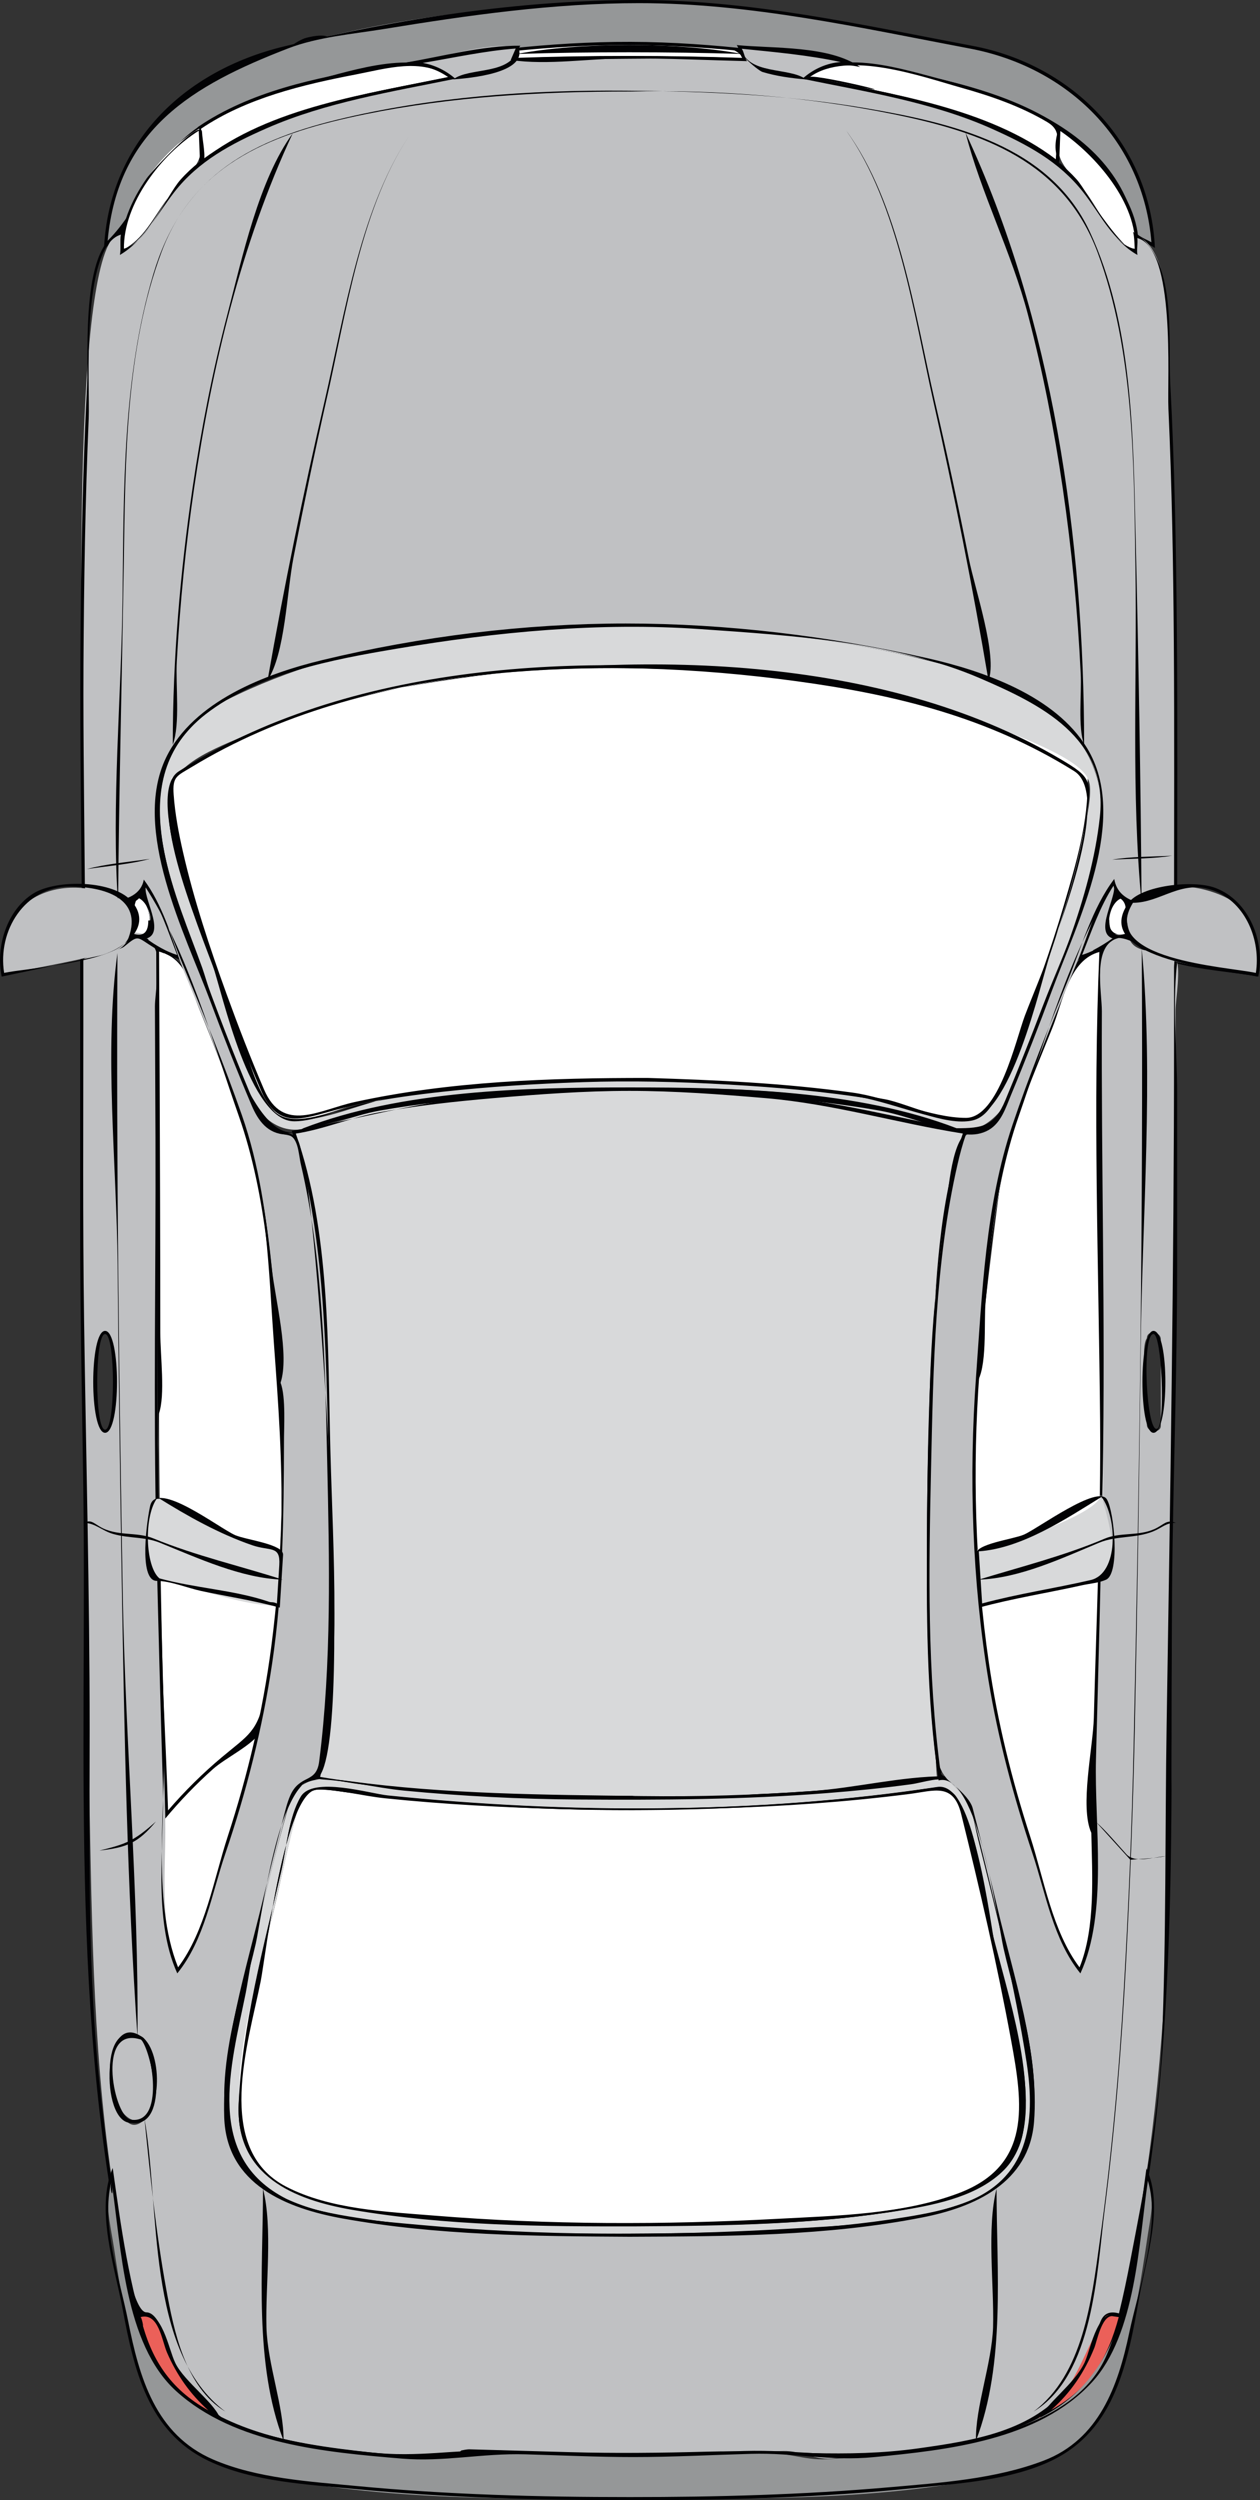 <?xml version="1.0" encoding="utf-8"?>
<!-- Generator: Adobe Illustrator 15.0.2, SVG Export Plug-In . SVG Version: 6.00 Build 0)  -->
<!DOCTYPE svg PUBLIC "-//W3C//DTD SVG 1.1//EN" "http://www.w3.org/Graphics/SVG/1.1/DTD/svg11.dtd">
<svg version="1.1" id="Ebene_1" xmlns="http://www.w3.org/2000/svg" xmlns:xlink="http://www.w3.org/1999/xlink" x="0px" y="0px"
	 width="75.257px" height="149.292px" viewBox="0 0 75.257 149.292" enable-background="new 0 0 75.257 149.292"
	 xml:space="preserve">
<rect x="0" y="0" width="75.257" height="149.292" fill="#333333" stroke="none"/>
<g>
	<polygon fill="#FFFFFF" points="57.627,81.49 66.729,77.49 66.977,104.49 66.22,119.798 63.284,119.798 57.627,103.052 	"/>
	<polygon fill="#FFFFFF" points="16.282,101.615 8.5,107.33 10.186,119.854 12.391,118.99 	"/>
	<g>
		<path fill="#FFFFFF" d="M9.481,79.291c0,9.563,0.144,19.35,0.471,29.059c1.5-1.773,5.3-3.836,5.747-6.031
			c0.716-3.513,1.053-7.077,1.164-10.657c0.127-4.08-0.135-7.76-0.439-11.844c-0.311-4.179-0.414-8.647-1.78-12.645
			c-0.812-2.377-1.744-4.714-2.688-7.041c-0.724-1.786-0.757-2.764-2.552-3.452C9.443,64.216,9.481,71.753,9.481,79.291
			C9.481,79.324,9.481,71.337,9.481,79.291z"/>
		<path fill="#020204" d="M9.866,108.595C9.29,91.17,9.405,73.98,9.31,56.541c3.113,1.189,3.925,6.436,4.998,9.396
			c1.633,4.507,1.875,9.32,2.225,14.068c0.327,4.433,0.578,8.321,0.381,12.821c-0.081,1.867-0.227,3.731-0.468,5.585
			c-0.172,1.322-0.154,3.903-0.889,5.02c-0.528,0.804-2.099,1.544-2.838,2.205C11.696,106.55,10.745,107.542,9.866,108.595
			L9.866,108.595z M9.491,84.417c-0.311,7.851,0.287,15.836,0.547,23.686c0.988-1.148,2.068-2.219,3.23-3.19
			c1.558-1.304,2.146-1.517,2.537-3.633c0.628-3.404,0.897-6.854,0.984-10.311c0.093-3.721-0.161-7.072-0.434-10.812
			c-0.312-4.274-0.401-8.863-1.799-12.952c-0.811-2.372-1.741-4.705-2.682-7.028c-0.592-1.462-0.744-2.919-2.373-3.361
			c0.025,4.899,0.045,9.798,0.06,14.697c0.008,2.688,0.014,5.376,0.014,8.063C9.575,81,9.879,83.28,9.491,84.417
			C9.415,86.343,9.491,84.417,9.491,84.417z"/>
	</g>
	<g>
		<path fill="#FFFFFF" d="M19.637,2.765c-0.699,0.453-1.92,0.884-2.468,0.112C17.795,2.435,20.223,2.429,19.637,2.765
			C19.26,3.009,19.77,2.688,19.637,2.765z"/>
		<path fill="#020204" d="M17.76,3.401c-1.562,0,0.034-1.021,0.538-1.145C20.807,1.637,19.505,3.401,17.76,3.401
			C17.678,3.401,18.415,3.401,17.76,3.401z M17.292,2.905c0.359,0.598,2.523,0.126,2.313-0.511
			C18.81,2.254,17.959,2.451,17.292,2.905C17.379,3.05,17.5,2.764,17.292,2.905z"/>
	</g>
	<g>
		<path fill="#FFFFFF" d="M37.351,2.595c1.319-0.005,6.903-0.697,7.142,0.98c-4.625-0.154-9.24,0.05-13.85-0.02
			C30.902,1.94,36.095,2.595,37.351,2.595C37.351,2.595,35.033,2.595,37.351,2.595z"/>
		<path fill="#020204" d="M30.659,3.671C30.447,1.792,36.072,2.5,37.587,2.5c1.356,0,6.895-0.81,7.048,1.169
			C39.962,3.566,35.332,3.493,30.659,3.671L30.659,3.671z M31.026,2.912c-0.082,0.188-0.164,0.377-0.246,0.565
			c4.534-0.163,9.035-0.165,13.569,0C43.745,1.665,32.854,2.771,31.026,2.912C31.026,2.912,31.051,2.91,31.026,2.912z"/>
	</g>
	<g>
		<path fill="#959798" d="M37.84,2.595c-4.77-0.019-9.218,0.581-13.909,1.305c-3.444,0.531-6.961,1.188-10.134,2.684
			c-1.976,0.931-3.707,2.316-4.961,4.116C8.347,11.4,7.94,12.163,7.661,12.971c-0.346,0.998-0.736,0.862-1.347,1.665
			C6.75,8.202,11.159,4.577,17.094,2.84c5.951-1.741,12.572-2.457,18.747-2.699c7.553-0.295,14.854,1.295,22.225,2.689
			c5.997,1.134,10.419,5.75,10.812,11.806c-1.152-0.315-1.092-1.103-1.474-2.052c-0.766-1.898-2.329-3.876-4.103-4.92
			C60.187,5.512,56.148,4.7,52.476,4.092C47.566,3.28,42.856,2.595,37.84,2.595C37.84,2.595,40.16,2.595,37.84,2.595z"/>
		<path fill="#020204" d="M6.208,14.9C6.488,8.575,10.926,4.236,16.97,2.771C23.845,1.105,31.08,0,38.167,0
			c6.748,0,13.33,1.491,19.925,2.739c6.067,1.147,10.606,5.907,10.888,12.065c-1.16-0.664-1.119-0.65-1.533-1.832
			c-0.671-1.909-2.034-3.518-3.583-4.783c-3.085-2.424-7.312-3.307-11.097-3.953C47.161,3.28,41.712,2.568,35.985,2.708
			C31.237,2.824,26.667,3.48,21.994,4.31c-3.643,0.647-7.473,1.553-10.508,3.766c-1.535,1.119-2.853,2.746-3.576,4.508
			c-0.142,0.347-0.21,1.114-0.427,1.4C7.263,14.274,6.514,14.483,6.208,14.9L6.208,14.9z M67.909,13.972
			c0.237,0.209,0.586,0.336,0.862,0.494C68.288,8.457,63.852,4.022,57.928,2.9C51.386,1.662,44.86,0.188,38.167,0.188
			c-5.114,0-10.194,0.72-15.231,1.544c-1.856,0.304-3.946,0.471-5.72,1.156C11.476,5.104,7.047,7.717,6.429,14.378
			c2.007-1.998,2.742-4.95,5.408-6.791c3.062-2.127,7.038-2.946,10.654-3.555c4.765-0.802,9.388-1.459,14.23-1.528
			c5.064-0.072,9.771,0.579,14.73,1.328C57.521,4.779,66.612,6.652,67.909,13.972C67.909,13.972,67.733,12.98,67.909,13.972z"/>
	</g>
	<g>
		<path fill="#FFFFFF" d="M24.274,3.839c-0.02,0-0.039,0-0.057,0C24.235,3.857,24.254,3.857,24.274,3.839z"/>
		<path fill="#020204" d="M24.245,3.948C23.533,3.948,24.955,3.948,24.245,3.948C24.221,3.948,24.269,3.948,24.245,3.948z
			 M24.245,3.76C24.109,3.76,24.38,3.76,24.245,3.76C24.225,3.76,24.264,3.76,24.245,3.76z"/>
	</g>
	<g>
		<path fill="#FFFFFF" d="M24.217,3.857L24.217,3.857C24.198,3.857,24.217,3.857,24.217,3.857z"/>
		<path fill="#020204" d="M24.217,3.951C24.205,3.77,24.202,3.727,24.217,3.951L24.217,3.951z"/>
	</g>
	<g>
		<path fill="#FFFFFF" d="M48.148,4.649c2.087-1.684,5.794-0.378,8.111,0.188c1.986,0.485,3.976,1.101,5.788,2.062
			c1.513,0.803,1.165,1.174,1.102,2.799C59.091,6.476,53.002,5.657,48.148,4.649C48.148,4.649,58.042,6.703,48.148,4.649z"/>
		<path fill="#020204" d="M63.236,9.888c-4.101-3.332-10.34-4.163-15.291-5.185c2.132-1.921,6.073-0.521,8.514,0.088
			c2.168,0.541,4.369,1.234,6.292,2.398C63.725,7.779,63.28,8.742,63.236,9.888L63.236,9.888z M48.369,4.599
			c4.797,0.999,10.644,1.829,14.692,4.912c0.04-1.04,0.398-1.685-0.52-2.227c-1.572-0.929-3.325-1.542-5.076-2.032
			C55.076,4.582,50.627,2.971,48.369,4.599C56.913,6.378,48.69,4.367,48.369,4.599z"/>
	</g>
	<g>
		<path fill="#FFFFFF" d="M24.274,3.839c0.991-0.155,2.014,0.199,2.788,0.811c-4.838,0.991-11.031,1.794-15.038,5.088
			c-0.016-0.411-0.301-1.794-0.15-2.073c1.455-1.006,3.139-1.666,4.817-2.193C18.984,4.75,21.837,3.839,24.274,3.839
			C25.837,3.595,24.254,3.839,24.274,3.839z"/>
		<path fill="#020204" d="M11.938,9.931c-0.021-0.547-0.305-1.996-0.117-2.344c2.033-1.406,4.494-2.178,6.87-2.771
			c2.436-0.609,6.412-2.035,8.578-0.112C22.359,5.703,15.952,6.517,11.938,9.931L11.938,9.931z M12.01,7.685
			c0.065,0.598,0.078,1.245,0.102,1.861c3.995-3.152,9.95-3.965,14.728-4.947c-1.667-1.165-3.77-0.502-5.596-0.151
			C18.09,5.053,14.706,5.861,12.01,7.685C12.01,7.685,15.552,5.288,12.01,7.685z"/>
	</g>
	<g>
		<path fill="#FFFFFF" d="M67.841,14.976c-1.408-0.496-2.197-2.493-3.061-3.588c-1.207-1.529-1.848-1.702-1.48-3.706
			C65.255,9.109,68.446,12.382,67.841,14.976L67.841,14.976z"/>
		<path fill="#020204" d="M67.93,15.279c-1.317-1.014-2.145-2.456-3.188-3.789c-1.202-1.535-2.153-1.866-1.47-3.944
			C65.503,9.063,68.468,12.264,67.93,15.279L67.93,15.279z M63.263,9.693c1.41,1.124,2.812,4.832,4.538,5.185
			c0.136-2.778-2.369-5.615-4.467-7.054C63.311,8.447,63.287,9.07,63.263,9.693C64.276,10.501,63.263,9.693,63.263,9.693z"/>
	</g>
	<g>
		<path fill="#FFFFFF" d="M7.313,15.013c-0.215-2.768,2.349-6.027,4.579-7.331c0.459,1.947-0.274,2.24-1.432,3.72
			C9.58,12.528,8.771,14.529,7.313,15.013C7.295,14.787,7.313,15.013,7.313,15.013z"/>
		<path fill="#020204" d="M7.231,15.16c-0.11-1.608,0.632-3.231,1.536-4.519c0.284-0.404,3.265-3.653,3.3-2.746
			c0.019,0.494,0.255,1.45,0.072,1.903c-0.283,0.702-1.632,1.671-2.115,2.347C9.267,13.205,8.552,14.72,7.231,15.16L7.231,15.16z
			 M7.402,14.88c1.118-0.563,1.758-1.848,2.466-2.839c0.325-0.456,2.092-2.04,2.074-2.471c-0.023-0.588-0.047-1.176-0.071-1.764
			C9.672,9.186,7.356,12.142,7.402,14.88C7.402,14.88,7.399,14.707,7.402,14.88z"/>
	</g>
	<g>
		<path id="www.ABC-color.com_2_" fill="#D8D9DA" d="M59.267,65.742c1.834-4.202,3.433-8.573,4.632-12.998
			c0.208-0.77,1.785-5.785,0.987-6.314c-2.208-1.466-4.596-2.764-7.084-3.683c-10.886-4.018-24.436-3.517-35.607-1.214
			c-2.457,0.506-4.807,1.096-7.089,2.18c-1.489,0.708-4.977,1.784-4.85,3.69c0.347,5.223,2.526,10.497,4.424,15.319
			c0.472,1.198,1.076,3.899,2.601,4.119c1.893,0.271,4.566-1.111,6.477-1.401c4.207-0.64,8.499-0.9,12.752-0.962
			c2.951-0.042,5.906,0.092,8.848,0.306c2.707,0.197,5.422,0.466,8.087,0.992C55.062,66.096,58.272,67.919,59.267,65.742
			C60.04,63.972,58.475,67.476,59.267,65.742z M37.182,37.287c5.916-0.02,11.903,0.711,17.684,1.955
			c3.318,0.715,7.548,2.024,9.656,4.911c2.965,4.062,0.034,9.992-1.461,14.098c-0.945,2.597-2.331,9.892-5.961,9.206
			c-6.874-2.648-15.436-2.672-22.774-2.32c-5.176,0.248-10.758,0.455-15.7,2.147c-3.99,1.366-5.241-5.659-6.253-8.411
			c-1.77-4.81-5.794-13.364,0.475-16.718C20.103,38.273,29.053,37.287,37.182,37.287C37.182,37.287,30.04,37.287,37.182,37.287z"/>
		<path fill="#020204" d="M58.029,67.71c-1.954,0-4.174-1.105-6.134-1.426c-2.877-0.47-5.787-0.733-8.695-0.923
			c-2.532-0.164-5.054-0.286-7.589-0.187c-5.114,0.201-10.386,0.486-15.367,1.734c-1.825,0.458-4.033,1.714-5.077-0.707
			c-0.832-1.928-1.597-3.886-2.34-5.849c-1.514-4.002-4.732-10.177-3.141-14.537c1.322-3.62,5.696-5.439,9.129-6.32
			c11.768-3.018,24.199-2.883,36.03-0.355c6.142,1.312,12.413,4.491,10.648,11.771c-0.903,3.725-2.292,7.347-3.683,10.912
			C61.189,63.416,60.271,67.71,58.029,67.71C57.9,67.71,58.645,67.71,58.029,67.71z M57.133,67.369c1.551,0,2.269-0.12,2.913-1.67
			c0.768-1.846,1.506-3.703,2.215-5.571c1.445-3.807,4.354-9.398,3.292-13.587c-0.979-3.86-5.346-5.792-8.824-6.756
			c-5.745-1.593-12.042-2.297-17.986-2.397c-5.936-0.102-11.935,0.631-17.747,1.81c-3.364,0.682-7.613,1.846-9.914,4.599
			c-3.317,3.968-0.496,9.83,1,14c0.515,1.435,3.156,11.491,6.032,9.573c5.897-2.271,13.227-2.438,19.5-2.438
			C43.893,64.931,51.231,65.095,57.133,67.369C57.134,67.369,57.133,67.369,57.133,67.369z M17.571,66.955
			c-2.663,0-4.266-7.573-4.88-9.361c-0.792-2.302-4.285-10.121-1.693-11.729c10.415-6.463,24.544-6.968,36.418-5.39
			c5.832,0.775,11.262,2.059,16.345,5.135c1.592,0.963,1.383,1.374,1.083,3.312c-0.423,2.738-1.251,5.418-2.131,8.038
			c-0.741,2.206-1.556,4.387-2.421,6.547c-0.426,1.063-0.898,3.097-2.201,3.395c-1.642,0.377-4.265-0.984-5.914-1.257
			c-2.857-0.471-5.752-0.714-8.641-0.882c-2.933-0.17-5.866-0.244-8.802-0.143c-2.771,0.096-5.542,0.269-8.297,0.571
			c-1.548,0.169-3.094,0.379-4.622,0.683C20.466,66.143,18.937,66.955,17.571,66.955C17.016,66.955,18.122,66.955,17.571,66.955z
			 M10.327,46.515c-0.116,5.193,2.341,10.784,4.186,15.536c0.515,1.328,1.255,4.716,3.059,4.716c2.338,0,5.079-1.29,7.463-1.598
			c7.431-0.959,14.962-0.996,22.417-0.303c2.616,0.244,5.264,0.551,7.807,1.229c0.763,0.204,1.605,0.663,2.411,0.663
			c1.391,0,1.772-1.644,2.195-2.68c2.076-5.086,4.303-10.57,4.907-16.069c0.115-1.043,0.243-1.403-0.632-1.948
			c-1.091-0.681-2.212-1.315-3.36-1.896c-2.677-1.352-5.438-2.077-8.358-2.663c-5.977-1.201-12.068-1.639-18.157-1.396
			C25.918,40.439,17.391,41.833,10.327,46.515C10.213,51.578,10.822,46.187,10.327,46.515z"/>
	</g>
	<g>
		<path fill="#FFFFFF" d="M10.252,46.447c9.122-6.042,20.952-6.986,31.63-6.407c5.685,0.309,12.193,0.968,17.466,3.313
			c1.239,0.551,4.924,1.801,5.609,3.094c0.082,2.556-0.701,5.183-1.417,7.606c-0.76,2.573-1.656,5.105-2.616,7.609
			c-0.481,1.255-1.146,4.338-2.483,5.011c-1.37,0.689-4.201-0.785-5.593-1.036c-2.881-0.519-5.81-0.776-8.73-0.957
			c-7.368-0.456-15.012-0.364-22.262,1.076c-1.376,0.274-4.29,1.847-5.506,0.564c-1.045-1.103-1.521-3.276-2.049-4.645
			C12.506,57.019,10.107,51.534,10.252,46.447C10.252,46.447,10.102,51.722,10.252,46.447z"/>
		<path fill="#020204" d="M57.693,66.937c-2.13,0-4.643-1.211-6.81-1.512c-2.804-0.39-5.632-0.603-8.458-0.742
			c-2.42-0.118-4.84-0.171-7.263-0.094c-4.995,0.158-10.207,0.367-15.054,1.669c-2.023,0.543-3.499,1.227-4.51-1.127
			c-0.897-2.09-1.712-4.218-2.475-6.36c-0.708-1.989-4.668-11.301-2.446-12.712c4.805-3.051,9.85-4.492,15.418-5.361
			c11.911-1.859,26.556-1.659,37.199,4.604c1.925,1.133,1.928,1.281,1.569,3.604c-0.423,2.738-1.252,5.418-2.132,8.038
			C62.131,58.731,60.374,66.937,57.693,66.937C57.168,66.937,58.216,66.937,57.693,66.937z M38.67,64.365
			c4.096,0.124,8.192,0.312,12.255,0.877c2.15,0.299,4.656,1.508,6.767,1.508c1.952,0,2.983-4.661,3.516-6.088
			c0.888-2.378,5.596-12.967,2.948-14.618c-5.148-3.211-10.625-4.559-16.577-5.367c-11.732-1.594-25.759-1.18-36.119,5.117
			c-0.894,0.544-1.166,0.561-1.088,1.65c0.082,1.155,0.3,2.3,0.557,3.427c0.659,2.891,1.6,5.719,2.611,8.503
			c0.695,1.912,1.429,3.813,2.231,5.684c1.133,2.64,3.282,1.214,5.419,0.746C26.884,64.555,32.854,64.365,38.67,64.365
			C38.799,64.369,38.67,64.365,38.67,64.365z"/>
	</g>
	<g>
		<path fill="#C0C1C3" d="M67.464,53.871c0.725-0.628,4.859,1.323,5.672,1.714c0.588,0.282,1.474,0.646,1.847,1.217
			c0.123,0.188,0.416,1.479-0.066,1.377C72.686,57.707,65.836,57.6,67.464,53.871C67.595,53.757,67.464,53.871,67.464,53.871z"/>
		<path fill="#020204" d="M75.091,58.312c-2.416-0.515-8.622-0.424-7.89-4.139C68.053,52.829,76.414,55.669,75.091,58.312
			L75.091,58.312z M67.384,54.22c-0.649,3.448,5.329,3.406,7.6,3.875C75.95,55.708,67.833,53.257,67.384,54.22
			C67.328,54.521,67.464,54.048,67.384,54.22z"/>
	</g>
	<g>
		<path fill="#FFFFFF" d="M66.221,55.566c0-0.504-0.066-2.501,0.951-1.875c0.364,0.224,0.038,1.523,0.254,2.119
			C67.1,55.81,66.277,56.229,66.221,55.566C66.221,55.378,66.277,56.226,66.221,55.566z"/>
		<path fill="#020204" d="M66.739,56.035c-1.336,0-0.521-3.76,0.876-2.182c-0.41,0.638-0.361,1.346-0.055,2.051
			C67.297,55.953,67.008,56.035,66.739,56.035C66.24,56.035,67.026,56.035,66.739,56.035z M66.874,53.619
			c-0.871,0.41-1.054,2.568,0.431,2.131C67.008,54.873,67.574,54.074,66.874,53.619C66.704,53.699,66.874,53.619,66.874,53.619z"/>
	</g>
	<g>
		<path fill="#FFFFFF" d="M8.971,55.566c-0.044,0.51-0.694,0.381-0.994,0.299c-0.275-0.075,0.079-1.209-0.08-1.637
			c0.057-0.12-0.235-0.765,0.433-0.715C9.029,53.859,9.048,54.9,8.971,55.566C8.915,56.226,8.991,55.396,8.971,55.566z"/>
		<path fill="#020204" d="M8.463,56.035c-1.477,0-0.221-1.232-0.904-2.174C8.988,52.253,9.771,56.035,8.463,56.035
			C8.135,56.035,8.953,56.035,8.463,56.035z M7.921,55.751c1.273,0.4,1.165-0.991,0.759-1.82C7.851,52.6,7.964,55.617,7.921,55.751
			C8.04,55.789,8.118,55.125,7.921,55.751z"/>
	</g>
	<g>
		<path fill="#C0C1C3" d="M8.5,55.982c1.359,0-0.333-2.63,0.207-3.299c0.965,1.141,1.573,3.094,2.035,4.504
			C9.922,56.932,9.18,56.506,8.5,55.982C9.047,55.982,8.5,55.982,8.5,55.982z"/>
		<path fill="#020204" d="M10.895,57.345c-0.981-0.303-1.872-0.809-2.664-1.459c1.231,0.078,0.821-1.982,0.003-2.279
			c0.082-0.339,0.244-0.829,0.445-1.104C9.715,53.886,10.314,55.726,10.895,57.345L10.895,57.345z M8.742,56.044
			c0.566,0.413,1.167,0.771,1.839,0.98c-0.534-1.38-1.036-2.907-1.85-4.15C8.446,53.485,9.938,55.682,8.742,56.044
			C8.983,56.22,8.838,56.015,8.742,56.044z"/>
	</g>
	<g>
		<path fill="#C0C1C3" d="M66.729,55.982c-0.686,0.53-1.437,0.94-2.261,1.205c0.463-1.412,1.105-3.362,2.071-4.504
			C67.055,53.333,65.35,55.982,66.729,55.982C66.729,55.982,66.165,55.982,66.729,55.982z"/>
		<path fill="#020204" d="M64.314,57.347c0.57-1.604,1.197-3.499,2.255-4.844c0.185,0.312,0.373,0.771,0.46,1.123
			c-0.839,0.202-1.236,2.323-0.029,2.26C66.2,56.544,65.302,57.039,64.314,57.347L64.314,57.347z M66.517,52.875
			c-0.818,1.247-1.334,2.767-1.884,4.146c0.672-0.217,1.284-0.561,1.854-0.977C65.296,55.701,66.758,53.468,66.517,52.875
			C66.015,53.64,66.517,52.875,66.517,52.875z"/>
	</g>
	<g>
		<path fill="#FFFFFF" d="M58.363,82.57c-0.11,0,1.368-12.353,1.619-13.423c0.675-2.88,1.925-5.676,3.029-8.41
			c0.757-1.875,0.888-3.312,2.776-4.04c-0.579,7.452-0.06,15.134-0.038,22.594"/>
		<path fill="#020204" d="M58.288,82.626c-0.709-0.945,0.429-5.373,0.564-6.612c0.35-3.206,0.753-6.383,1.824-9.437
			c0.941-2.683,2.009-5.321,3.096-7.948c0.587-1.42,0.689-1.529,2.122-2.075c-0.482,7.528-0.071,15.202-0.049,22.736
			c-0.063,0-0.125,0-0.188,0c-0.023-7.465-0.284-14.988,0.029-22.451c-1.829,0.461-2.197,2.957-2.834,4.548
			c-1.074,2.683-2.285,5.424-2.883,8.262c-0.559,2.654-0.835,5.375-1.099,8.071C58.751,78.921,59,81.747,58.288,82.626
			C58.229,82.548,58.288,82.626,58.288,82.626z"/>
	</g>
	<g>
		<path fill="#D8D9DA" d="M19.637,98.947c0.159-5.714,0.109-11.444-0.179-17.153c-0.236-4.689-0.409-9.695-1.913-14.187
			c1.701-0.176,3.439-0.992,5.15-1.294c2.259-0.399,4.544-0.652,6.83-0.846c2.678-0.227,5.382-0.423,8.071-0.423
			c2.692,0,5.4,0.196,8.08,0.423c2.288,0.193,4.575,0.446,6.837,0.846c1.701,0.3,3.425,1.108,5.114,1.294
			c-1.98,5.958-1.924,12.792-2.087,19c-0.048,1.816,0.27,19.629,0.446,19.6c-6.083,1.004-12.259,1.123-18.409,1.123
			c-6.2,0-12.43-0.124-18.562-1.148c0.278-0.264,0.238-1.674,0.275-2.014C19.481,102.434,19.591,100.691,19.637,98.947
			C19.883,90.089,19.524,103.242,19.637,98.947z"/>
		<path fill="#020204" d="M40.005,107.453c-7.068,0-14.186-0.015-21.175-1.207c1.108-2.495,0.702-6.313,0.752-9.008
			c0.066-3.587,0.052-7.177-0.042-10.763c-0.163-6.262-0.222-12.921-2.113-18.948c3.809-0.647,7.43-1.724,11.336-2.082
			c2.927-0.269,5.889-0.494,8.831-0.494c2.721,0,5.459,0.203,8.168,0.435c4.138,0.354,7.953,1.388,11.981,2.142
			c-2.731,8.745-2.274,18.9-2.18,27.957c0.028,2.662,0.105,5.319,0.353,7.972c0.072,0.772,0.796,2.729-0.13,2.877
			C50.588,107.163,45.265,107.453,40.005,107.453C38.637,107.453,41.271,107.453,40.005,107.453z M37.766,107.236
			c2.368,0.431,5.261,0.015,7.646-0.111c2.768-0.126,5.534-0.337,8.284-0.685c0.781-0.099,1.561-0.209,2.337-0.337
			c-0.097-0.668-0.172-1.339-0.241-2.01c-0.275-2.689-0.374-5.386-0.409-8.087C55.319,91.003,55.388,85.995,55.664,81
			c0.242-4.373,0.383-9.139,1.845-13.314c-3.953-0.626-7.713-1.768-11.77-2.113c-2.701-0.23-5.43-0.434-8.143-0.434
			c-2.709,0-5.435,0.203-8.132,0.434c-2.27,0.194-4.54,0.445-6.785,0.842c-1.69,0.3-3.338,1.023-5.012,1.273
			c2.056,5.807,1.905,12.718,2.063,18.792c0.165,6.347,0.692,13.375-0.608,19.624C25.276,107.122,31.542,107.274,37.766,107.236
			C37.777,107.238,37.766,107.236,37.766,107.236z"/>
	</g>
	<g>
		<path fill="#FFFFFF" d="M5.863,73.298c0-0.45,0.866-0.449,0.866,0c0.145,0.176,0,1.147,0,1.358c0,0.757,0.441,3.271,0,3.88
			c0,0.426-0.866,0.431-0.866,0c-0.148-0.204,0-1.122,0-1.358C5.863,75.885,5.863,74.591,5.863,73.298
			C5.863,73.111,5.863,73.298,5.863,73.298z"/>
		<path fill="#020204" d="M6.295,78.953c-0.947,0-0.944-6.088,0-6.088S7.247,78.953,6.295,78.953
			C6.167,78.953,6.577,78.953,6.295,78.953z M6.295,73.054c-0.624,0-0.629,5.709,0,5.709C6.924,78.763,6.919,73.054,6.295,73.054
			C6.118,73.054,6.477,73.054,6.295,73.054z"/>
	</g>
	<g>
		<path id="ABC-color.com_2_" fill="#FFFFFF" d="M68.916,72.96c0.785,0,0.791,5.896,0,5.896
			C68.189,78.857,68.194,72.96,68.916,72.96C69.141,72.96,68.69,72.96,68.916,72.96z"/>
		<path fill="#020204" d="M68.916,78.953c-0.886,0-0.879-6.088,0-6.088C69.862,72.865,69.864,78.953,68.916,78.953
			C68.645,78.953,69.045,78.953,68.916,78.953z M68.916,73.054c-0.737,0-0.408,6.111,0.244,5.635
			C69.635,78.333,69.4,73.054,68.916,73.054C68.747,73.054,69.095,73.054,68.916,73.054z"/>
	</g>
	<g>
		<path fill="#FFFFFF" d="M6.314,103.486c0-0.449,0.83-0.454,0.83,0c0.16,0.18,0,1.3,0,1.522c0,0.705,0.419,3.135,0,3.698
			c0,0.449-0.811,0.459-0.811,0c-0.166-0.223,0-1.262,0-1.522C6.333,105.965,6.377,104.67,6.314,103.486
			C6.314,103.298,6.314,103.486,6.314,103.486z"/>
		<path fill="#020204" d="M6.749,109.14c-0.75,0-0.985-5.466-0.379-5.965C7.423,102.308,7.91,109.14,6.749,109.14
			C6.593,109.14,7.022,109.14,6.749,109.14z M6.427,103.4c0,0.712-0.355,5.553,0.321,5.553c0.601,0,0.301-2.538,0.301-2.856
			C7.049,105.973,6.885,102.424,6.427,103.4C6.427,103.4,6.472,103.304,6.427,103.4z"/>
	</g>
	<g>
		<path fill="#FFFFFF" d="M68.068,103.486c0-0.438,0.827-0.458,0.827,0c0.159,0.177,0,1.302,0,1.522c0,0.7,0.418,3.141,0,3.698
			c0,0.467-0.827,0.438-0.827,0c-0.166-0.221,0-1.264,0-1.522C68.068,105.952,68.068,104.718,68.068,103.486
			C68.068,103.298,68.068,103.486,68.068,103.486z"/>
		<path fill="#020204" d="M68.501,109.14c-0.949,0-0.949-6.088,0-6.088C69.385,103.052,69.38,109.14,68.501,109.14
			C68.215,109.14,68.625,109.14,68.501,109.14z M68.501,103.242c-0.488,0-0.725,5.284-0.238,5.637
			C68.966,109.388,69.197,103.242,68.501,103.242C68.32,103.242,68.67,103.242,68.501,103.242z"/>
	</g>
	<g>
		<path fill="#D8D9DA" d="M17.207,107.972c0.653-2.425,2.332-1.685,4.227-1.444c3.751,0.476,7.54,0.716,11.319,0.803
			c4.918,0.112,9.896,0.082,14.801-0.226c2.667-0.167,5.334-0.411,7.975-0.819c2.069-0.319,2.402,1.231,2.841,2.951
			c1.187,4.653,2.358,9.353,3.071,14.105c0.559,3.724-0.14,7.05-4.096,8.385c-3.34,1.127-7.092,1.274-10.575,1.471
			c-7.179,0.403-14.447,0.404-21.613-0.241c-2.591-0.233-5.509-0.415-7.924-1.496c-4.701-2.104-3.723-6.875-2.94-11.004
			C15.087,116.269,16.034,112.072,17.207,107.972C17.659,106.294,16.678,109.82,17.207,107.972z M57.703,130.886
			c4.778-2.317,3.204-7.035,2.341-11.309c-0.49-2.428-1.03-4.845-1.593-7.256c-0.34-1.458-0.47-3.765-1.337-5.043
			c-0.667-0.981-2.85-0.229-3.732-0.125c-3.848,0.448-7.713,0.692-11.586,0.782c-4.793,0.112-9.574,0.061-14.363-0.256
			c-2.627-0.174-5.256-0.415-7.863-0.792c-1.556-0.226-1.76,0.999-2.071,2.277c-1.115,4.577-2.161,9.205-2.854,13.866
			c-0.536,3.604-0.111,7.032,3.848,8.245c3.795,1.162,8,1.263,11.927,1.424c6.466,0.266,12.993,0.244,19.442-0.328
			C52.406,132.147,55.341,131.995,57.703,130.886C58.947,130.283,56.458,131.47,57.703,130.886z"/>
		<path fill="#020204" d="M37.635,133.544c-5.639-0.028-11.408-0.083-16.979-1.07c-2.909-0.515-6.066-1.489-6.959-4.708
			c-1.11-4,0.864-9.37,1.771-13.254c0.443-1.9,0.908-3.796,1.408-5.683c0.683-2.576,1.517-2.807,3.965-2.475
			c5.828,0.789,11.656,0.812,17.521,0.893c3.37,0.047,6.743-0.06,10.105-0.297c2.624-0.186,5.374-0.887,7.991-0.887
			c2.287,0,3.239,8.188,3.568,9.636c0.835,3.679,2.853,9.103,1.304,12.812c-1.126,2.698-4.113,3.502-6.717,3.963
			C49.042,133.461,43.273,133.516,37.635,133.544C37.635,133.544,51.887,133.472,37.635,133.544z M18.756,106.246
			c-2.323,0-3.738,11.086-4.077,12.753c-0.891,4.385-2.496,9.803,2.425,12.298c2.425,1.128,5.368,1.317,7.985,1.557
			c7.197,0.657,14.5,0.657,21.71,0.246c3.513-0.2,7.362-0.327,10.715-1.532c3.923-1.41,4.363-4.795,3.8-8.434
			c-0.696-4.495-1.792-8.938-2.905-13.346c-0.251-0.996-0.474-2.94-1.474-3.429c-0.676-0.329-1.825,0.088-2.519,0.183
			c-1.669,0.227-3.346,0.396-5.025,0.528c-4.953,0.391-9.931,0.417-14.897,0.383c-3.448-0.024-6.903-0.202-10.336-0.529
			C22.396,106.755,20.522,106.246,18.756,106.246C18.092,106.246,18.843,106.246,18.756,106.246z M38.029,132.941
			c-5.63,0.014-11.405-0.033-16.973-0.985c-3.502-0.599-6.997-2.033-6.798-6.304c0.217-4.674,1.508-9.415,2.549-13.957
			c0.307-1.34,0.441-3.191,1.158-4.402c0.718-1.212,4.12-0.177,5.183-0.067c10.766,1.104,22.11,1.098,32.82-0.506
			c2.235-0.334,3.17,8.165,3.483,9.594c0.728,3.322,3.379,10.338,0.535,13.242c-1.509,1.542-3.921,2.056-5.959,2.397
			C48.767,132.833,43.348,132.906,38.029,132.941C38.029,132.941,51.726,132.849,38.029,132.941z M18.959,106.876
			c-1.944,0-3.102,10.015-3.378,11.407c-0.712,3.584-2.792,9.836,1.267,12.184c2.462,1.424,5.73,1.573,8.481,1.817
			c6.743,0.599,13.58,0.601,20.338,0.273c3.727-0.181,7.84-0.259,11.405-1.519c4.248-1.501,4.076-4.869,3.405-8.661
			c-0.828-4.682-1.892-9.337-3.059-13.944c-0.495-1.953-1.543-1.495-3.128-1.297c-3.801,0.476-7.622,0.751-11.451,0.865
			c-3.09,0.092-6.18,0.134-9.27,0.044c-3.532-0.104-7.059-0.283-10.574-0.647C21.691,107.263,20.27,106.876,18.959,106.876
			C18.605,106.876,19.173,106.876,18.959,106.876z"/>
	</g>
	<g>
		<path fill="#FFFFFF" d="M14.362,126.496c-0.456-4.134,1.249-9.059,2.137-13.052c0.384-1.726,0.773-3.451,1.213-5.163
			c0.46-1.791,1.415-1.461,2.834-1.277c11.248,1.448,23.19,1.466,34.434-0.062c1.32-0.179,2.109-0.302,2.513,1.32
			c0.474,1.906,0.921,3.82,1.356,5.736c0.895,3.94,2.932,9.287,2.153,13.369c-0.587,3.077-4.112,3.982-6.76,4.44
			c-5.521,0.955-11.243,1.001-16.827,1.001c-5.447,0-11.032-0.071-16.417-1.001C17.848,131.263,14.772,130.221,14.362,126.496
			C14.042,123.593,14.681,129.398,14.362,126.496z"/>
		<path fill="#020204" d="M38.031,132.904c-5.631,0.015-11.406-0.032-16.974-0.985c-3.514-0.602-6.986-2.004-6.803-6.285
			c0.199-4.662,1.498-9.399,2.541-13.927c0.311-1.348,0.448-3.219,1.177-4.434c0.728-1.211,4.106-0.177,5.178-0.066
			c10.757,1.104,22.138,1.12,32.838-0.505c2.126-0.322,2.801,6.613,3.087,7.88c0.855,3.79,2.747,8.839,2.025,12.765
			c-0.542,2.949-3.737,3.96-6.3,4.452C49.317,132.849,43.591,132.875,38.031,132.904C38.031,132.904,51.74,132.832,38.031,132.904z
			 M18.963,106.857c-1.952,0-3.112,10.037-3.389,11.432c-0.735,3.698-2.828,10.02,1.51,12.277c2.627,1.367,5.999,1.501,8.877,1.734
			c6.802,0.553,13.694,0.554,20.506,0.189c3.515-0.188,7.45-0.266,10.793-1.53c4.376-1.656,3.836-5.301,3.129-9.14
			c-0.834-4.527-1.87-9.026-2.979-13.494c-0.47-1.893-1.595-1.394-3.098-1.202c-3.801,0.484-7.624,0.745-11.453,0.859
			c-3.097,0.094-6.194,0.135-9.291,0.045c-3.532-0.104-7.059-0.284-10.574-0.648C21.693,107.245,20.271,106.857,18.963,106.857
			C18.614,106.857,19.176,106.857,18.963,106.857z"/>
	</g>
	<g>
		<path fill="#C0C1C3" d="M69.331,85.142c0-1.132,0-2.263,0-3.395c0-0.592,0-1.185,0-1.777c0-0.481-0.829-0.565-0.829-0.066
			c-0.385,0.559,0,2.719,0,3.395c0,0.592,0,1.185,0,1.777C68.501,85.554,69.331,85.598,69.331,85.142
			C69.331,85.142,69.331,85.236,69.331,85.142z M6.277,85.462c0.792,0,0.786-5.898,0-5.898C5.492,79.564,5.486,85.462,6.277,85.462
			C6.502,85.462,6.164,85.462,6.277,85.462z M8.971,123.179c-0.103-0.723-0.17-1.506-0.981-1.506c-1.879,0-1.266,2.068-1.042,3.452
			c0.112,0.698,0.632,2.604,1.803,1.32C9.433,125.698,9.082,124.015,8.971,123.179C8.746,121.595,9.178,124.744,8.971,123.179z
			 M37.596,133.468c5.696-0.029,11.543-0.063,17.167-1.098c2.807-0.517,5.817-1.517,6.69-4.601
			c1.143-4.035-0.988-9.641-1.906-13.559c-0.438-1.869-0.895-3.734-1.377-5.593c-0.553-2.131-1.995-1.919-2.211-3.835
			c-0.708-6.269-0.583-12.666-0.395-18.962c0.17-5.686,0.223-11.762,1.78-17.276c0.382-1.354,0.595-0.519,1.674-1.156
			c0.696-0.412,0.95-1.246,1.243-1.949c0.901-2.157,1.753-4.336,2.562-6.529c1.48-4.018,4.544-10.085,2.016-14.219
			c-1.88-3.075-6.142-4.542-9.445-5.292c-5.87-1.333-11.997-2.074-18.016-2.074c-6.035,0-12.259,0.781-18.129,2.191
			c-3.328,0.8-7.626,2.422-9.238,5.733c-2.048,4.21,1.075,10.316,2.55,14.273c0.741,1.986,1.516,3.96,2.333,5.916
			c0.293,0.703,0.547,1.537,1.244,1.949c1.298,0.767,1.354-0.118,1.802,1.622c1.456,5.669,1.53,11.798,1.68,17.614
			c0.159,6.182,0.322,12.509-0.472,18.654c-0.149,1.156-0.062,0.569-0.945,1.02c-0.817,0.415-0.99,1.515-1.203,2.323
			c-0.491,1.86-0.951,3.729-1.392,5.601c-0.929,3.947-3.013,9.482-1.894,13.552c0.858,3.118,3.898,4.077,6.718,4.59
			C26.058,133.388,31.899,133.432,37.596,133.468C52.559,133.392,22.671,133.375,37.596,133.468z M16.754,82.57
			c-0.356-5.085-0.557-10.52-2.202-15.378c-1.028-3.038-2.248-6.015-3.479-8.975c-0.734-1.765-1.228-4.063-2.459-5.515
			c-0.305,1.654-3.631,1.243-3.638,0.541c-0.017-1.83-0.034-3.66-0.051-5.49c-0.023-2.489-0.05-4.979-0.04-7.468
			c0.011-2.698-0.515-26.691,2.447-26.384c-0.077,0.367-0.108,0.737-0.093,1.111c1.44-0.617,2.205-2.46,3.127-3.638
			c1.333-1.701,3.073-2.663,4.989-3.56c3.627-1.697,7.742-2.37,11.632-3.167c-0.776-0.605-1.799-0.966-2.789-0.81
			c2.003-0.326,4.739-1.35,6.746-1.037c-0.154,0.211-0.17,0.521-0.32,0.735c4.613,0.058,9.224-0.135,13.851,0.019
			c-0.149-0.222-0.164-0.539-0.321-0.754c1.871,0.187,5.221-0.037,6.804,1.037c-1.005-0.18-2.046,0.181-2.826,0.81
			c3.791,0.78,7.84,1.418,11.384,3.06c1.727,0.799,3.414,1.608,4.708,3.055c1.147,1.282,1.988,3.567,3.637,4.25
			c0.023-0.328,0.005-0.654-0.056-0.979c2.529,0.883,1.935,7.444,2.041,9.583c0.239,4.822,0.321,9.652,0.357,14.479
			c0.042,5.458,0.013,10.917,0.013,16.375c-1.215-0.348-3.409-0.264-3.693-1.809c-1.049,1.24-1.526,3.191-2.146,4.68
			c-1.008,2.418-1.985,4.852-2.903,7.307c-1.976,5.289-2.54,10.716-2.989,16.317c-0.435,5.417-0.364,10.961,0.234,16.357
			c0.506,4.557,1.592,8.974,3.037,13.318c0.768,2.311,1.162,5.095,2.75,7.015c1.086-2.51,0.734-5.716,0.734-8.387
			c-0.254-0.28,0.083-2.631,0.094-3.08c0.042-1.598,0.084-3.194,0.125-4.792c0.146-5.638,0.607-11.388,0.333-17.024
			c-0.319-6.573-0.091-13.209-0.086-19.788c0.002-2.602-0.168-5.361,0.08-7.927c0.076-0.03-0.371,0.129-0.452,0.168
			c0.482-0.246,0.943-0.542,1.376-0.867c-0.613,0-0.603-0.598-0.547-1.035c0,1.515,1.075,0.459,1.262,1.057
			c0.393,1.25,2.261,0.515,2.789,1.244c0.349,0.481,0,2.517,0,3.086c0,4.217,0,8.434,0,12.65c0,4.512-0.104,9.022-0.178,13.533
			c-0.242,14.9,0.564,30.166-1.804,44.912c-0.24,1.495-0.502,2.987-0.803,4.471c-0.162,0.795-0.334,1.588-0.531,2.375
			c-0.093,0.119-0.724-0.262-0.942,0.096c-0.817,1.39-1.053,2.952-2.104,4.249c-1.382,1.704-3.05,2.423-5.133,2.968
			c-2.952,0.741-6.024,1.045-9.055,1.238c-1.118,0.071-1.843-0.477-2.869-0.448c-6.375,0.179-12.659,0.164-19.034-0.016
			c-0.288-0.008-0.625,0.397-0.958,0.471c-0.726,0.159-1.655-0.022-2.377-0.079c-3.518-0.272-7.258-0.614-10.539-1.998
			c-1.541-0.649-2.868-2.118-3.559-3.633c-0.376-0.765-0.727-3.128-1.904-2.898c-0.573,0.111-1.59-7.04-1.748-8.121
			c-1.199-8.227-1.197-16.408-1.378-24.714c-0.208-9.519-0.265-19.042-0.4-28.562c-0.052-3.655-0.017-7.312-0.017-10.969
			c0-2.567,0-5.136,0-7.704c0-1.29,0.117-0.997,1.559-1.332c0.72-0.167,0.895-0.824,1.306-1.026
			c0.666-0.328,1.206,0.573,1.206-0.811c0.057,0.426,0.061,0.979-0.526,0.979c0.434,0.336,0.902,0.641,1.394,0.885
			c-0.163-0.062-0.326-0.125-0.489-0.188C9.379,66.317,9.242,76,9.317,85.673c0.043,5.629,0.228,11.259,0.386,16.885
			c0.062,2.237,0.161,4.475,0.172,6.713c0,2.653-0.322,5.899,0.735,8.387c1.21-1.467,1.756-3.598,2.251-5.396
			c0.664-2.409,1.555-4.745,2.158-7.177c1.569-6.329,1.826-12.71,1.847-19.198 M16.868,85.886l-0.113-3.316"/>
		<path fill="#020204" d="M26.36,146.953c-3.816,0-8.14-0.542-11.747-1.835c-1.924-0.69-3.511-2.091-4.371-3.979
			c-0.459-0.932-0.706-3.211-2.092-2.764c-4.103-16.031-2.948-33.117-3.177-49.544c-0.072-5.164-0.186-10.329-0.186-15.494
			c0-3.927,0-7.853,0-11.778c0-1.383,0-2.766,0-4.148c0-1.176,2.738-0.136,2.875-1.768c0.784,0.354,1.196,0.171,1.196-0.678
			c0.062-0.005,0.125-0.009,0.188-0.014c0.049,0.37,0.075,0.918-0.38,1.057c0.378,0.277,0.777,0.523,1.195,0.736
			c-0.025,0.058-0.051,0.116-0.076,0.174c-0.121-0.047-0.241-0.094-0.361-0.141c0.05,9.742-0.112,19.494-0.01,29.233
			c0.06,5.705,0.238,11.41,0.399,17.113c0.123,4.339-0.797,10.33,0.824,14.349c1.621-2.149,2.137-5.28,2.962-7.809
			c1.204-3.687,2.1-7.487,2.603-11.335c0.7-5.367,0.818-10.965,0.413-16.373c-0.383-5.105-0.647-10.455-2.353-15.318
			c-1.509-4.304-3.081-9.867-5.625-13.743c-0.363,2.008-2.607,0.524-3.754,0.627c-0.051-5.506-0.124-11.009-0.066-16.515
			c0.05-4.679,0.14-9.36,0.388-14.034c0.099-1.855-0.431-8.788,2.239-9.154c-0.07,0.344-0.11,0.692-0.119,1.045
			c1.368-0.183,2.632-3.202,3.447-4.122c1.383-1.563,3.235-2.443,5.112-3.269c3.412-1.502,7.255-2.128,10.878-2.873
			c-0.732-0.507-1.653-0.809-2.55-0.667c-0.01-0.062-0.02-0.125-0.03-0.187c2.237-0.374,4.623-1.032,6.896-1.017
			c-0.153,0.209-0.168,0.518-0.318,0.729c4.535-0.157,9.034-0.154,13.569-0.001c-0.15-0.226-0.169-0.542-0.325-0.764
			c2.182,0.213,5.538,0.014,7.373,1.315c-1.057-0.267-2.146-0.043-3.028,0.589c3.64,0.751,7.513,1.376,10.935,2.901
			c1.844,0.822,3.655,1.684,5.023,3.217c0.796,0.893,2.128,4.004,3.468,4.146c-0.002,0.058-0.016-0.765-0.099-1.01
			c2.662,1.522,2.076,6.312,2.225,9.102c0.258,4.84,0.345,9.69,0.389,14.536c0.051,5.702,0.02,11.406,0.02,17.108
			c-1.15-0.34-3.494-0.264-3.811-1.744c-2.565,3.91-4.128,9.431-5.646,13.78c-1.702,4.878-1.972,10.232-2.354,15.351
			c-0.426,5.715-0.261,11.645,0.566,17.307c0.517,3.537,1.368,6.979,2.468,10.378c0.821,2.534,1.321,5.65,2.946,7.806
			c0.962-2.372,0.752-5.513,0.703-8.031c-0.702-1.563,0.103-5.068,0.15-6.877c0.154-5.925,0.428-11.868,0.374-17.796
			c-0.085-9.294-0.442-18.67-0.041-27.972c-0.099,0.039-0.199,0.078-0.298,0.117c-0.026-0.058-0.052-0.116-0.078-0.174
			c0.408-0.214,0.8-0.454,1.176-0.721c-0.473-0.142-0.445-0.729-0.396-1.109c0.062,0.004,0.125,0.008,0.187,0.012
			c0,0.889,0.381,1.105,1.222,0.732c0.043,1.213,2,1.248,2.878,1.439c-0.371,2.646-0.047,5.564-0.047,8.238
			c0,3.404,0,6.809,0,10.213c0,5.539-0.18,11.085-0.27,16.624c-0.248,15.357,0.703,31.177-3.076,46.204
			c-1.356-0.442-2.656,3.923-3.581,4.897c-2.12,2.234-5.556,2.691-8.478,3.103c-4.109,0.578-7.608,0.06-11.67,0.173
			c-2.468,0.069-4.932,0.181-7.401,0.112c-1.843-0.052-3.687-0.104-5.53-0.155c-0.75-0.021-1.501-0.042-2.252-0.063
			C27.415,146.425,27.078,146.951,26.36,146.953C26.286,146.953,27.186,146.951,26.36,146.953z M8.74,138.074
			c0.88,0,1.375,2.379,1.673,2.984c0.591,1.296,1.645,2.439,2.797,3.264c3.259,1.622,7.18,1.982,10.755,2.28
			c0.948,0.079,2.794,0.535,3.587-0.28c0.113-0.019,0.31-0.074,0.516-0.068c1.981,0.056,3.962,0.112,5.943,0.168
			c2.753,0.078,5.47,0.047,8.225-0.029c4.44-0.123,8.202,0.424,12.642-0.201c3.267-0.46,6.801-0.998,8.962-3.727
			c0.911-1.15,1.34-2.49,1.883-3.828c0.208-0.515,0.571-0.645,1.11-0.5c0.257-1.041,0.475-2.091,0.677-3.144
			c0.812-4.226,1.703-8.687,1.885-12.985c0.268-6.322,0.184-12.68,0.285-19.007c0.216-13.612,0.443-27.215,0.443-40.829
			c0-1.473,0-2.945,0-4.419c0-0.271,0.108-0.491-0.173-0.553c-1.023-0.226-2.457-1.229-3.149-1.188
			c-1.593,0.379-0.983,3.212-0.989,4.382c-0.043,9.22,0.213,18.413,0.053,27.622c-0.099,5.675-0.255,11.349-0.405,17.022
			c-0.104,3.933,0.735,9.17-0.93,12.798c-1.631-2.015-2.064-4.763-2.864-7.166c-1.13-3.398-2.05-6.823-2.631-10.359
			c-0.969-5.9-1.174-12.121-0.74-18.093c0.362-4.979,0.571-10.286,2.177-15.046c0.978-2.898,2.126-5.743,3.286-8.573
			c0.828-2.023,1.473-4.377,2.794-6.114c0.277,1.646,2.281,1.493,3.571,1.865c0-5.334,0.026-10.668-0.013-16.002
			c-0.034-4.647-0.112-9.298-0.323-13.942c-0.082-1.811,0.446-9.582-1.859-10.192c0.042,0.316-0.05,0.704,0.009,1.01
			c-1.468-0.825-2.228-2.463-3.256-3.767c-1.445-1.833-3.354-2.834-5.442-3.77c-3.532-1.583-7.552-2.214-11.312-2.983
			c0.624-0.565,1.441-0.945,2.288-0.999c-1.937-0.417-3.942-0.595-5.91-0.793c0.145,0.218,0.161,0.526,0.312,0.739
			c-2.358-0.055-4.716-0.171-7.076-0.171c-2.281,0-4.805,0.431-7.037,0.102c0.099-0.228,0.198-0.456,0.297-0.684
			c-1.855,0.14-3.716,0.552-5.55,0.859c0.717,0.126,1.402,0.464,1.945,0.945c-3.745,0.766-7.726,1.404-11.254,2.951
			c-2.126,0.932-4.084,1.959-5.538,3.827c-1.023,1.316-1.79,2.886-3.242,3.744c0.073-0.375-0.009-0.827,0.057-1.215
			c-2.418,0.717-1.841,9.108-1.921,10.984c-0.209,4.898-0.284,9.803-0.312,14.705c-0.013,2.387,0.005,4.771,0.027,7.158
			c0.019,2.024,0.037,4.049,0.056,6.072c0.01,1.083,3.23,1.335,3.518-0.406c1.104,1.468,1.618,3.377,2.324,5.06
			c1.247,2.969,2.467,5.956,3.533,8.995c1.045,2.979,1.449,6.069,1.794,9.198c0.202,1.828,1.068,5.133,0.518,6.794
			c0.33,0.818,0.198,2.796,0.206,3.514c-0.013,4.427-0.055,8.857-0.708,13.245c-0.575,3.866-1.537,7.661-2.796,11.358
			c-0.816,2.395-1.237,5.135-2.869,7.148c-1.489-3.271-0.753-7.725-0.862-11.271c-0.149-4.889-0.28-9.779-0.392-14.669
			c-0.182-7.984-0.02-15.97-0.049-23.956c-0.009-2.612-0.021-5.224-0.033-7.836c-0.003-0.722,0.381-2.852-0.017-3.491
			c-1.109-0.674-0.911-0.827-1.821-0.087c-0.356,0.289-2.437,0.576-2.437,0.786c0,1.297,0,2.594,0,3.891
			c0,5.864-0.039,11.729,0.044,17.594c0.115,8.152,0.333,16.312,0.333,24.465c0,6.567-0.119,13.362,0.468,19.906
			C6.002,125.169,7.357,138.074,8.74,138.074C8.948,138.074,8.565,138.074,8.74,138.074z M37.596,133.562
			c-5.687-0.035-11.517-0.077-17.133-1.092c-3.338-0.604-6.94-2.021-7.071-6.043c-0.14-4.277,1.319-8.86,2.307-12.979
			c0.39-1.629,0.796-3.254,1.219-4.874c0.118-0.45,0.225-0.915,0.411-1.343c0.567-1.31,1.563-0.701,1.734-2.047
			c0.75-5.904,0.612-11.967,0.479-17.906c-0.132-5.872-0.229-11.986-1.568-17.734c-0.158-0.677-0.145-1.767-0.901-1.799
			c-1.096-0.045-1.654-0.824-2.048-1.751c-0.873-2.051-1.686-4.128-2.466-6.215c-1.504-4.022-4.714-10.261-2.638-14.545
			c1.632-3.368,5.96-5.008,9.346-5.823c5.862-1.413,12.083-2.181,18.111-2.181c6.013,0,12.137,0.746,18.001,2.069
			c3.356,0.758,7.648,2.245,9.548,5.369c2.562,4.211-0.587,10.403-2.098,14.489c-0.772,2.088-1.583,4.162-2.439,6.218
			c-0.314,0.755-0.584,1.663-1.337,2.099c-0.409,0.236-0.892,0.309-1.356,0.258c-0.206,0.584-0.365,1.185-0.504,1.788
			c-1.35,5.876-1.448,12.124-1.582,18.123c-0.136,6.063-0.242,12.226,0.578,18.247c0.021,0.151,1.671,1.205,1.906,2.076
			c0.074,0.284,0.148,0.567,0.221,0.852c0.443,1.72,0.868,3.443,1.275,5.171c0.934,3.959,2.497,8.598,2.17,12.712
			c-0.29,3.65-3.557,5.095-6.661,5.705C49.385,133.53,43.396,133.534,37.596,133.562C37.596,133.562,51.134,133.496,37.596,133.562z
			 M18.732,106.269c-2.075,0-3.126,8.332-3.453,9.775c-0.812,3.592-2.713,8.785-1.237,12.413c1.165,2.865,4.581,3.546,7.301,3.972
			c5.692,0.89,11.58,0.992,17.328,0.938c5.142-0.049,10.369-0.146,15.456-0.986c2.356-0.389,5.235-0.985,6.606-3.177
			c2.169-3.468,0.005-9.286-0.798-12.884c-0.335-1.501-1.525-10.615-3.874-10.008c-0.743-5.015-0.727-10.129-0.691-15.188
			c0.043-6.247,0.18-12.575,1.102-18.764c0.156-1.046,0.373-4.787,1.555-4.802c1.873-0.021,2.515-3.027,3.07-4.418
			c1.808-4.529,4.071-9.473,4.595-14.366c0.509-4.75-3.555-6.718-7.149-8.27c-5.042-2.177-11.29-2.562-16.697-2.938
			c-6.083-0.423-12.175,0.163-18.176,1.173c-3.823,0.644-8.25,1.478-11.4,3.918c-4.973,3.85-1.933,10.415-0.223,15.178
			c0.901,2.512,1.867,5.003,2.893,7.467c0.366,0.877,0.69,1.956,1.741,2.204c1.267,0.299,1.118,0.457,1.467,1.943
			C18.962,72.925,21.445,106.269,18.732,106.269C18.22,106.269,18.823,106.269,18.732,106.269z M7.819,126.761
			c-1.872,0-1.72-6.865,0.684-5.117C9.725,122.535,9.804,126.761,7.819,126.761C7.583,126.761,7.867,126.761,7.819,126.761z
			 M8.321,121.765c-2.725-0.791-1.374,4.762-0.706,4.804C10.025,126.721,8.926,121.765,8.321,121.765
			C8.321,121.765,8.325,121.765,8.321,121.765z M68.895,85.556c-0.884,0-0.877-6.086,0-6.086
			C69.841,79.47,69.844,85.556,68.895,85.556C68.625,85.556,69.025,85.556,68.895,85.556z M68.895,79.658
			c-0.732,0-0.409,6.114,0.246,5.637C69.615,84.924,69.382,79.658,68.895,79.658C68.726,79.658,69.074,79.658,68.895,79.658z
			 M6.277,85.556c-0.946,0-0.945-6.086,0-6.086C7.221,79.47,7.229,85.556,6.277,85.556C6.159,85.556,6.557,85.556,6.277,85.556z
			 M6.277,79.658c-0.622,0-0.628,5.711,0,5.711C6.904,85.369,6.899,79.658,6.277,79.658C6.099,79.658,6.458,79.658,6.277,79.658z"/>
	</g>
	<g>
		<path fill="#C0C1C3" d="M8.331,121.673c0.65,0.5,1.617,4.992-0.018,4.992C6.271,126.666,5.823,121.073,8.331,121.673
			L8.331,121.673z"/>
		<path fill="#020204" d="M7.85,126.761c-1.498,0-2.11-6.314,0.481-5.184C9.278,121.578,10.215,127.112,7.85,126.761
			C7.614,126.761,7.85,126.761,7.85,126.761z M8.34,121.765c-2.641-0.771-1.5,4.809-0.49,4.809
			C9.99,126.843,8.956,121.765,8.34,121.765C8.34,121.765,8.438,121.765,8.34,121.765z"/>
	</g>
	<g>
		<path fill="#EB6059" d="M8.274,138.292c1.187-0.47,1.375,1.164,1.695,1.928c0.705,1.682,1.757,3.134,3.242,4.215
			C10.43,143.114,9.011,141.226,8.274,138.292C8.274,138.292,8.577,139.498,8.274,138.292z"/>
		<path fill="#020204" d="M13.17,144.521c-1.588-0.754-3.085-1.833-4.016-3.354c-0.266-0.499-1.429-2.862-0.727-3.012
			c1.277-0.271,1.627,2.1,2.042,2.939C10.998,142.22,13.013,143.623,13.17,144.521C11.333,143.648,13.17,144.521,13.17,144.521z
			 M8.388,138.359c0.637,2.514,1.737,4.266,4.057,5.572c-1.085-0.972-1.89-2.118-2.468-3.451
			C9.658,139.742,9.482,138.069,8.388,138.359C8.69,139.55,8.484,138.333,8.388,138.359z"/>
	</g>
	<g>
		<path fill="#EB6059" d="M65.995,138.386c0.159-0.288,0.71-0.195,0.942-0.094c-0.774,2.912-2.139,4.82-4.938,6.125
			C64.321,142.759,64.568,140.583,65.995,138.386C66.182,138.046,65.787,138.707,65.995,138.386z"/>
		<path fill="#020204" d="M62.039,144.501c0.505-1.055,2.101-2.104,2.74-3.424c0.42-0.911,0.762-3.485,2.271-2.848
			C66.282,141.199,64.887,143.176,62.039,144.501C62.039,144.501,63.835,143.666,62.039,144.501z M66.419,138.3
			c-0.623,0-0.905,1.518-1.058,1.896c-0.579,1.445-1.405,2.671-2.574,3.709c2.317-1.308,3.364-3.057,4.033-5.547
			C66.687,138.339,66.553,138.32,66.419,138.3C66.24,138.3,66.571,138.3,66.419,138.3z"/>
	</g>
	<g>
		<path fill="#959798" d="M62,144.417c5.527-2.633,5.749-9.188,6.52-14.586c0.538,1.266,0.195,2.52,0.004,3.818
			c-0.35,2.372-0.74,4.746-1.302,7.078c-0.824,3.416-2.845,5.854-6.25,6.74c-7.333,1.907-15.499,1.72-23.014,1.73
			c-7.662,0.011-15.871,0.156-23.371-1.65c-3.224-0.776-5.513-2.857-6.391-6.151c-0.625-2.34-1.022-4.744-1.383-7.137
			c-0.219-1.453-0.656-2.997-0.119-4.431c0.493,3.372,0.97,6.865,2.07,10.1c1.412,4.15,6.382,5.525,10.257,6.177
			c5.071,0.852,9.465,0.271,14.525,0.414c3.939,0.111,7.843,0.008,11.784-0.104c1.469-0.041,2.721,0.508,4.036,0.429
			C53.546,146.596,58.196,146.318,62,144.417C63.902,143.511,61.057,144.888,62,144.417z"/>
		<path fill="#020204" d="M37.622,149.292c-5.455,0-10.925-0.145-16.357-0.663c-2.857-0.272-6.187-0.426-8.824-1.692
			c-3.623-1.74-4.443-5.457-5.121-9.076c-0.465-2.482-1.633-5.929-0.587-8.408c0.489,3.494,0.983,7.127,2.128,10.473
			c1.741,5.093,8.653,6.003,13.244,6.509c2.924,0.323,5.044-0.188,7.792-0.111c2.497,0.071,5,0.206,7.498,0.206
			c2.36,0,4.722-0.112,7.081-0.178c3.092-0.086,5.462,0.434,8.646,0.083c4.253-0.468,11.095-1.288,13.005-5.875
			c1.423-3.418,1.843-7.427,2.346-11.077c1.061,2.237-0.011,5.362-0.416,7.634c-0.684,3.835-1.387,7.977-5.271,9.825
			c-2.423,1.153-5.419,1.341-8.043,1.612C49.062,149.142,43.33,149.292,37.622,149.292
			C25.853,149.292,49.391,149.292,37.622,149.292z M6.659,130.25c-0.652,2.482,0.509,5.897,0.988,8.315
			c0.672,3.396,1.631,6.81,5.092,8.301c2.62,1.129,5.762,1.312,8.562,1.579c5.42,0.516,10.878,0.66,16.321,0.66
			c5.177,0,10.364-0.137,15.523-0.588c3.042-0.266,6.316-0.486,9.197-1.59c3.295-1.262,4.437-4.443,5.103-7.626
			c0.535-2.553,1.912-6.466,1.116-9.085c-0.543,3.682-0.71,9.176-3.34,12.034c-3.183,3.46-8.622,4.045-13.026,4.47
			c-2.661,0.256-4.73-0.27-7.342-0.196c-2.341,0.066-4.689,0.192-7.032,0.192c-2.145,0-4.291-0.103-6.434-0.163
			c-2.599-0.073-4.864,0.465-7.383,0.255c-4.497-0.376-9.979-0.849-13.485-4.033C7.41,139.951,7.246,134.163,6.659,130.25
			C6.504,130.837,6.848,131.511,6.659,130.25z"/>
	</g>
	<g>
		<path fill="#020204" d="M15.981,40.623c0.983-5.594,2.13-11.163,3.412-16.695c1.192-5.155,2.155-11.75,5.275-16.15
			c-3.111,4.388-3.994,11.013-5.182,16.15c-0.7,3.115-1.349,6.24-1.957,9.375C17.124,35.399,17.033,39.014,15.981,40.623
			C16.471,37.833,15.981,40.623,15.981,40.623z"/>
	</g>
	<path fill="#020204" d="M10.319,44.468c0-5.132,0.441-10.281,1.186-15.356c0.511-3.478,1.186-6.935,2.075-10.336
		c0.89-3.402,1.885-8.059,3.907-10.818c-3.105,6.652-4.826,13.929-5.889,21.167c-0.504,3.438-0.847,6.901-1.038,10.371
		C10.482,40.93,10.775,43.235,10.319,44.468C10.319,44.416,10.319,44.468,10.319,44.468z"/>
	<path fill="#020204" d="M16.936,145.734c-1.777-4.621-1.228-10.178-1.228-15.035c0.595,2.323,0.139,5.734,0.207,8.27
		C15.975,141.169,16.964,143.741,16.936,145.734C16.926,145.708,16.936,145.734,16.936,145.734z"/>
	<path fill="#020204" d="M27.07,4.743c0.964-0.759,3.532-0.213,3.894-1.922C31.542,4.38,27.998,4.666,27.07,4.743
		C27.07,4.743,27.397,4.716,27.07,4.743z"/>
	<g>
		<path fill="#020204" d="M59.041,40.642c-0.943-5.593-2.054-11.162-3.298-16.695c-1.151-5.129-2.086-11.782-5.201-16.15
			c3.173,4.315,4.116,11.041,5.295,16.15c0.722,3.114,1.396,6.239,2.021,9.374C58.233,35.209,59.594,39.145,59.041,40.642
			C58.57,37.851,59.041,40.642,59.041,40.642z"/>
	</g>
	<path fill="#020204" d="M13.463,144.003c-2.407-1.466-3.078-4.811-3.542-7.358c-0.609-3.349-0.955-6.763-1.294-10.147
		C9.577,131.747,8.675,140.417,13.463,144.003C10.505,142.203,13.463,144.003,13.463,144.003z"/>
	<path fill="#020204" d="M8.213,121.654c-0.617-9.007-0.784-18.031-0.938-27.056c-0.108-6.363-0.193-12.727-0.251-19.091
		C6.97,69.5,6.206,62.787,7.016,56.904c-0.075,12.793,0.098,25.59,0.318,38.381C7.486,104.029,8.291,112.992,8.213,121.654
		C7.97,118.101,8.213,121.654,8.213,121.654z"/>
	<path fill="#020204" d="M7.053,54.021c-0.41-5.977,0.2-12.353,0.268-18.414c0.071-6.364-0.003-13.088,1.838-19.243
		c1.677-5.604,5.462-7.869,10.97-9.214c5.591-1.366,11.48-1.784,17.222-1.736c4.808,0.041,9.606,0.238,14.355,1.047
		c5.168,0.88,10.97,2.208,13.379,7.364c2.563,5.486,2.6,12.156,2.741,18.087c0.174,7.319,0.307,14.656,0.357,21.977
		c-0.628-6.511-0.263-13.417-0.367-20.029c-0.097-6.181-0.067-12.887-2.251-18.761c-2.028-5.453-6.822-7.184-12.187-8.278
		c-5.141-1.048-10.519-1.476-15.764-1.356c-5.284,0-10.605,0.3-15.793,1.356c-5.342,1.087-10.147,2.802-12.174,8.232
		C7.471,20.88,7.495,27.537,7.394,33.671C7.283,40.453,7.105,47.239,7.053,54.021C7.053,54.021,7.076,51.08,7.053,54.021z"/>
	<path fill="#020204" d="M61.73,144.003c2.968-2.228,3.462-6.624,3.946-10.099c0.699-5.017,1.158-10.055,1.447-15.111
		c0.277-4.854,0.481-9.703,0.587-14.562c0.344-15.858,0.578-31.729,0.484-47.591c0.718,7.681,0.027,15.944-0.06,23.729
		c-0.084,7.611-0.196,15.222-0.355,22.832c-0.097,4.646-0.279,9.275-0.519,13.916c-0.257,4.972-0.653,9.928-1.284,14.866
		C65.51,135.646,65.333,141.81,61.73,144.003C61.73,144.003,64.689,142.203,61.73,144.003z"/>
	<path fill="#020204" d="M58.293,145.734c-0.049-1.98,0.943-4.586,1.021-6.766c0.068-2.534-0.387-5.946,0.208-8.27
		C59.522,135.547,60.068,141.12,58.293,145.734C58.293,145.734,58.303,145.708,58.293,145.734z"/>
	<path fill="#020204" d="M48.141,4.743c-0.871-0.072-1.758-0.193-2.596-0.444c-0.284-0.084-1.899-1.478-1.315-1.478
		C44.612,4.525,47.155,3.976,48.141,4.743C47.811,4.716,48.141,4.743,48.141,4.743z"/>
	<path fill="#020204" d="M44.323,3.222c-4.506-0.132-8.947-0.137-13.453,0C34.683,2.506,40.51,2.512,44.323,3.222
		C44.29,3.221,44.323,3.222,44.323,3.222z"/>
	<path fill="#020204" d="M5.188,51.896c1.117-0.311,2.538-0.428,3.762-0.611C7.836,51.6,6.411,51.712,5.188,51.896L5.188,51.896z"/>
	<path fill="#020204" d="M66.429,51.332c1.066-0.185,2.415-0.176,3.578-0.236C68.934,51.276,67.594,51.27,66.429,51.332
		L66.429,51.332z"/>
	<path fill="#020204" d="M5.94,110.501c1.594-0.395,2.038-0.55,3.374-1.736C8.257,110.042,7.567,110.322,5.94,110.501L5.94,110.501z
		"/>
	<path fill="#020204" d="M67.51,111.05c-0.68-0.752-1.362-1.502-2.043-2.252c0.583,0.508,1.235,1.289,1.808,1.92
		c0.515,0.566,1.633,0.171,2.354,0.113C69.036,110.958,68.194,110.995,67.51,111.05L67.51,111.05z"/>
	<g>
		<path fill="#D8D9DA" d="M9.178,89.607c0.378-0.659,4.135,1.851,4.886,2.171c0.705,0.3,2.782,0.516,2.739,1.207
			c-0.06,0.967-0.12,1.933-0.18,2.899c-2.026,0-4.443-0.927-6.421-1.377c-0.651-0.147-1.344-0.153-1.344-1.016
			C8.859,92.401,8.591,90.581,9.178,89.607C9.481,89.08,8.859,90.136,9.178,89.607z"/>
		<path fill="#020204" d="M16.711,95.994c-1.538-0.423-3.137-0.664-4.698-0.995c-0.804-0.171-1.833-0.601-2.651-0.601
			c-1.127,0-0.561-3.781-0.391-4.488c0.378-1.58,4.129,1.35,5.086,1.761c0.662,0.283,2.89,0.535,2.851,1.172
			C16.842,93.892,16.777,94.943,16.711,95.994L16.711,95.994z M15.995,95.621c0.239,0.098,0.267-0.002,0.544,0.127
			c0.047-0.764,0.095-1.526,0.142-2.29c0.075-1.201-0.539-0.817-1.62-1.19c-1.985-0.684-3.868-1.741-5.644-2.852
			c-0.833,1.041-0.759,4.116,0.107,4.832C11.632,94.831,13.929,94.932,15.995,95.621C15.995,95.621,15.965,95.611,15.995,95.621z"/>
	</g>
	<path fill="#020204" d="M16.885,94.324c-2.478-0.081-5.077-1.293-7.344-2.207c-0.905-0.365-1.834-0.249-2.775-0.519
		c-0.703-0.201-1.079-0.669-1.79-0.667c0.455-0.18,0.533-0.046,0.967,0.216c1.023,0.62,2.197,0.292,3.225,0.716
		C11.68,92.9,14.458,93.535,16.885,94.324C14.61,94.25,16.885,94.324,16.885,94.324z"/>
	<g>
		<path fill="#D8D9DA" d="M58.363,92.544c1.008-0.04,7.386-2.124,7.386-3.299c0.007-0.004,1.721,5.088-0.131,5.088
			c-2.329,0.589-4.719,0.932-7.042,1.535C58.505,94.76,58.434,93.653,58.363,92.544C60.738,92.451,58.363,92.544,58.363,92.544z"/>
		<path fill="#020204" d="M58.488,95.99c-0.067-1.056-0.135-2.111-0.202-3.168c-0.041-0.639,2.203-0.899,2.867-1.186
			c0.832-0.358,4.436-3.027,4.962-2.098c0.433,0.716,0.791,4.401-0.049,4.788c-0.403,0.186-1.028,0.243-1.431,0.332
			C62.599,95.112,60.5,95.441,58.488,95.99L58.488,95.99z M58.462,92.634c0.066,1.037,0.133,2.074,0.199,3.111
			c2.121-0.576,4.339-0.901,6.479-1.396c1.686-0.389,1.593-3.73,0.652-4.966C63.657,90.704,61.025,92.453,58.462,92.634
			C58.462,92.634,60.866,92.464,58.462,92.634z"/>
	</g>
	<path fill="#020204" d="M58.462,94.324c2.385-0.736,5.075-1.41,7.521-2.449c0.917-0.389,1.989-0.143,2.947-0.562
		c0.607-0.267,0.723-0.606,1.304-0.381c-0.631-0.001-0.779,0.276-1.36,0.512c-1.061,0.43-2.185,0.242-3.225,0.675
		C63.438,93.038,60.892,94.245,58.462,94.324C58.462,94.324,60.738,94.25,58.462,94.324z"/>
	<g>
		<path fill="#C0C1C3" d="M7.445,53.851c1.037,0.183,0.55,2.594-0.508,2.883c-2.207,0.635-4.52,0.995-6.766,1.471
			C-0.628,53.599,3.901,51.785,7.445,53.851C7.445,53.851,4.885,52.359,7.445,53.851z"/>
		<path fill="#020204" d="M0.1,58.316c-0.375-1.787,0.318-3.993,1.906-4.974c1.374-0.848,4.848-0.812,5.919,0.544
			c1.263,1.598-0.815,2.919-2.044,3.193C3.958,57.508,2.028,57.907,0.1,58.316L0.1,58.316z M4.158,52.941
			c-2.69,0-4.314,2.641-3.911,5.152c1.343-0.288,6.902-0.637,7.438-2.115C8.535,53.632,6.222,52.941,4.158,52.941
			C2.893,52.941,5.166,52.941,4.158,52.941z"/>
	</g>
	<path fill="#020204" d="M64.752,44.468c-0.382-1.043-0.144-3.006-0.204-4.236c-0.179-3.717-0.536-7.426-1.076-11.107
		c-0.51-3.474-1.184-6.926-2.072-10.323c-0.963-3.685-2.85-7.373-3.731-10.882C62.88,19.078,64.752,32.229,64.752,44.468
		C64.752,44.468,64.752,44.416,64.752,44.468z"/>
	<g>
		<path fill="#C0C1C3" d="M74.296,54.417c0.648,1.127,1.013,2.489,0.788,3.787c-2.137-0.452-7.489-0.439-7.755-3.102
			C67.019,51.997,72.863,52.574,74.296,54.417C75.489,56.49,72.819,52.517,74.296,54.417z"/>
		<path fill="#020204" d="M75.155,58.316c-1.505-0.32-10.167-0.97-7.758-4.396c0.74-1.04,3.86-1.405,5.19-0.903
			C74.623,53.785,75.589,56.267,75.155,58.316L75.155,58.316z M67.67,53.908c-2.117,3.411,5.558,3.804,7.339,4.186
			c0.304-1.924-0.592-4.186-2.49-4.902C70.571,52.457,69.352,53.908,67.67,53.908L67.67,53.908z"/>
	</g>
</g>
</svg>
